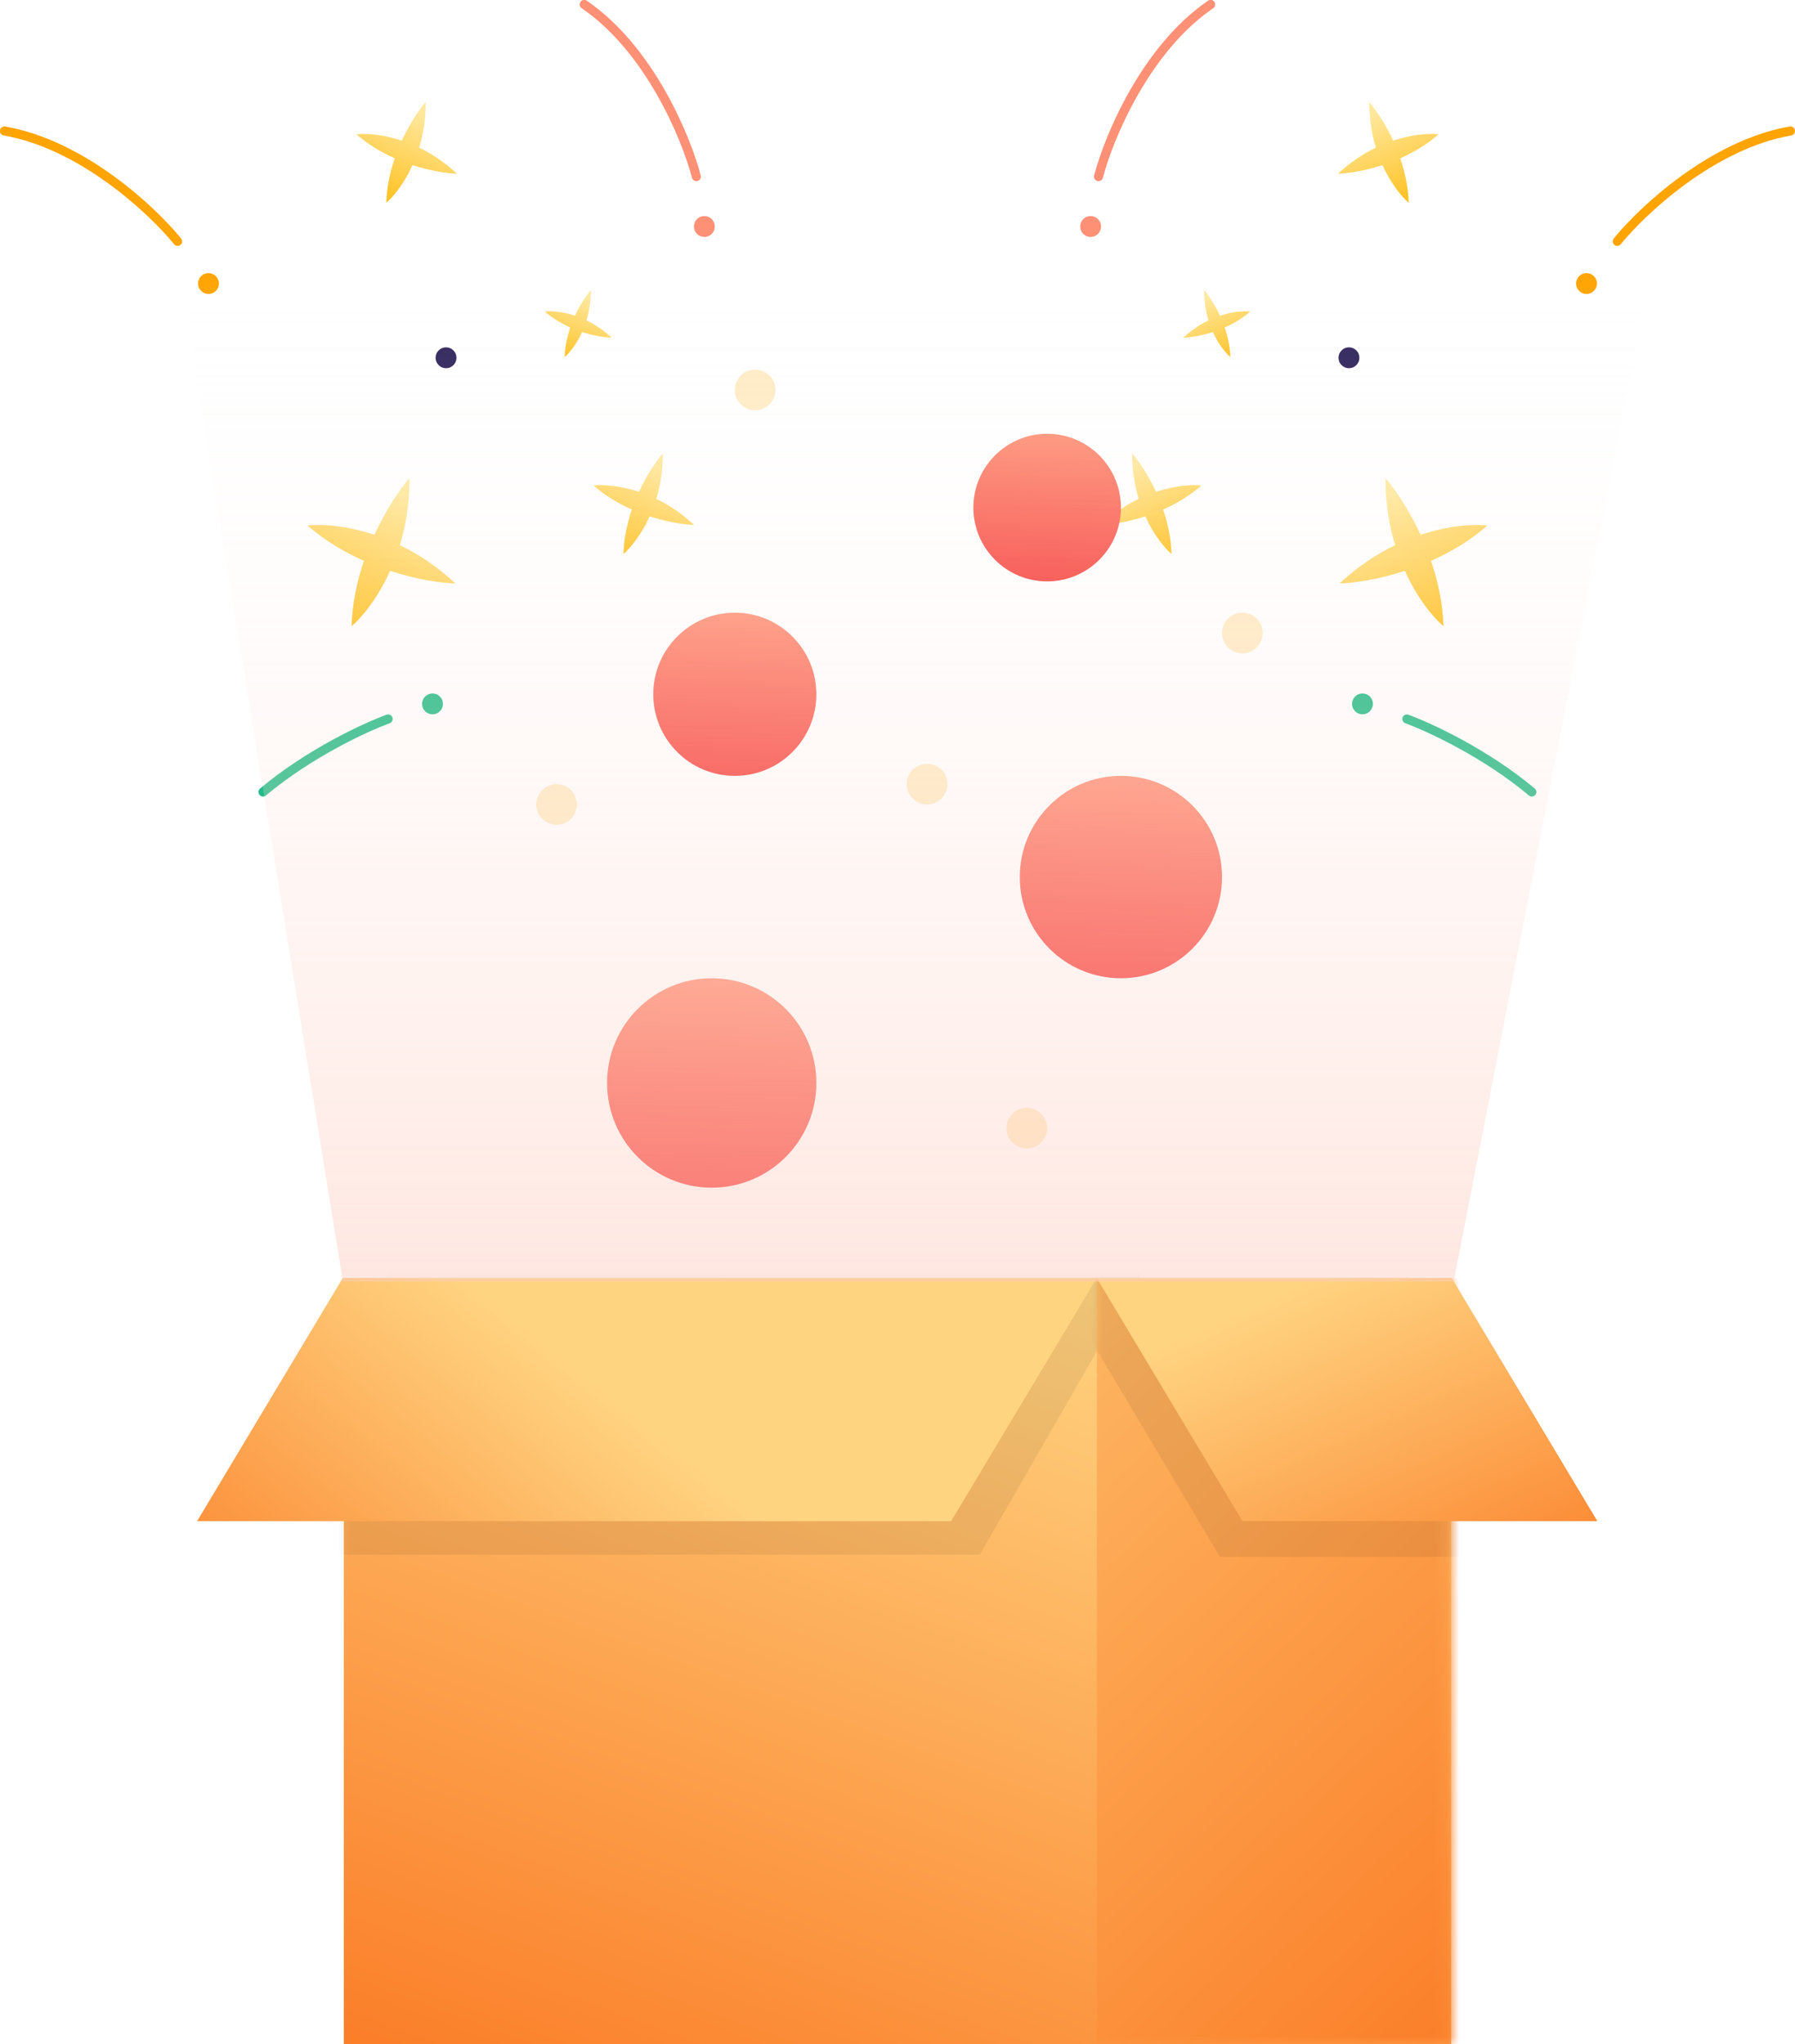 <svg width="145.642" height="165.744" viewBox="0 0 145.642 165.744" fill="none" xmlns="http://www.w3.org/2000/svg" xmlns:xlink="http://www.w3.org/1999/xlink">
	<desc>
			Created with Pixso.
	</desc>
	<defs>
		<linearGradient x1="53.53" y1="37.668" x2="50.531" y2="45.326" id="paint_linear_1_491_0" gradientUnits="userSpaceOnUse">
			<stop stop-color="#FFE89E"/>
			<stop offset="1" stop-color="#FFBF1A"/>
		</linearGradient>
		<linearGradient x1="47.775" y1="24.126" x2="45.779" y2="29.223" id="paint_linear_1_494_0" gradientUnits="userSpaceOnUse">
			<stop stop-color="#FFE89E"/>
			<stop offset="1" stop-color="#FFBF1A"/>
		</linearGradient>
		<linearGradient x1="34.288" y1="9.188" x2="31.289" y2="16.846" id="paint_linear_1_497_0" gradientUnits="userSpaceOnUse">
			<stop stop-color="#FFE89E"/>
			<stop offset="1" stop-color="#FFBF1A"/>
		</linearGradient>
		<linearGradient x1="32.855" y1="40.11" x2="28.443" y2="51.376" id="paint_linear_1_500_0" gradientUnits="userSpaceOnUse">
			<stop stop-color="#FFE89E"/>
			<stop offset="1" stop-color="#FFBF1A"/>
		</linearGradient>
		<linearGradient x1="92.112" y1="37.668" x2="95.111" y2="45.326" id="paint_linear_1_511_0" gradientUnits="userSpaceOnUse">
			<stop stop-color="#FFE89E"/>
			<stop offset="1" stop-color="#FFBF1A"/>
		</linearGradient>
		<linearGradient x1="97.866" y1="24.126" x2="99.863" y2="29.223" id="paint_linear_1_514_0" gradientUnits="userSpaceOnUse">
			<stop stop-color="#FFE89E"/>
			<stop offset="1" stop-color="#FFBF1A"/>
		</linearGradient>
		<linearGradient x1="111.354" y1="9.188" x2="114.353" y2="16.846" id="paint_linear_1_517_0" gradientUnits="userSpaceOnUse">
			<stop stop-color="#FFE89E"/>
			<stop offset="1" stop-color="#FFBF1A"/>
		</linearGradient>
		<linearGradient x1="112.786" y1="40.11" x2="117.199" y2="51.376" id="paint_linear_1_520_0" gradientUnits="userSpaceOnUse">
			<stop stop-color="#FFE89E"/>
			<stop offset="1" stop-color="#FFBF1A"/>
		</linearGradient>
		<linearGradient x1="57.91" y1="92.135" x2="21.857" y2="190.678" id="paint_linear_1_531_0" gradientUnits="userSpaceOnUse">
			<stop stop-color="#FFD481"/>
			<stop offset="1" stop-color="#FA620C"/>
		</linearGradient>
		<linearGradient x1="43.225" y1="99.694" x2="151.62" y2="216.101" id="paint_linear_1_535_0" gradientUnits="userSpaceOnUse">
			<stop stop-color="#FFD481"/>
			<stop offset="0.833" stop-color="#FA620C"/>
		</linearGradient>
		<linearGradient x1="29.075" y1="96.585" x2="-3.293" y2="136.569" id="paint_linear_1_536_0" gradientUnits="userSpaceOnUse">
			<stop stop-color="#FFD481"/>
			<stop offset="1" stop-color="#FA620C"/>
		</linearGradient>
		<linearGradient x1="122.334" y1="96.585" x2="140.341" y2="136.569" id="paint_linear_1_540_0" gradientUnits="userSpaceOnUse">
			<stop stop-color="#FFD481"/>
			<stop offset="1" stop-color="#FA620C"/>
		</linearGradient>
		<linearGradient x1="58.39" y1="76.521" x2="57.577" y2="99.496" id="paint_linear_1_541_0" gradientUnits="userSpaceOnUse">
			<stop stop-color="#FF9F81"/>
			<stop offset="1" stop-color="#F53838"/>
		</linearGradient>
		<linearGradient x1="91.569" y1="60.206" x2="90.784" y2="82.407" id="paint_linear_1_542_0" gradientUnits="userSpaceOnUse">
			<stop stop-color="#FF9F81"/>
			<stop offset="1" stop-color="#F53838"/>
		</linearGradient>
		<linearGradient x1="60.122" y1="47.497" x2="59.489" y2="65.401" id="paint_linear_1_543_0" gradientUnits="userSpaceOnUse">
			<stop stop-color="#FF9F81"/>
			<stop offset="1" stop-color="#F53838"/>
		</linearGradient>
		<linearGradient x1="85.416" y1="33.198" x2="84.843" y2="49.393" id="paint_linear_1_544_0" gradientUnits="userSpaceOnUse">
			<stop stop-color="#FF9F81"/>
			<stop offset="1" stop-color="#F53838"/>
		</linearGradient>
		<linearGradient x1="73.29" y1="18.58" x2="73.29" y2="199.904" id="paint_linear_1_550_0" gradientUnits="userSpaceOnUse">
			<stop stop-color="#FFFFFF" stop-opacity="0"/>
			<stop offset="1" stop-color="#FE9277"/>
		</linearGradient>
	</defs>
	<path id="Union" d="M51.846 39.882C52.502 38.456 53.272 37.349 53.78 36.765C53.79 38.142 53.578 39.377 53.249 40.451C54.26 40.939 55.311 41.622 56.316 42.565C55.542 42.542 54.206 42.354 52.714 41.868C52.026 43.385 51.156 44.433 50.586 44.92C50.624 43.644 50.893 42.42 51.271 41.316C50.204 40.843 49.123 40.21 48.16 39.371C48.905 39.284 50.265 39.357 51.846 39.882Z" clip-rule="evenodd" fill="url(#paint_linear_1_491_0)" fill-opacity="1" fill-rule="evenodd"/>
	<path id="Union" d="M46.654 25.599C47.091 24.65 47.603 23.913 47.942 23.524C47.948 24.441 47.807 25.264 47.588 25.978C48.261 26.303 48.961 26.758 49.63 27.385C49.114 27.37 48.226 27.245 47.232 26.921C46.774 27.931 46.195 28.628 45.816 28.953C45.841 28.103 46.02 27.289 46.271 26.554C45.562 26.239 44.842 25.817 44.201 25.259C44.697 25.201 45.602 25.25 46.654 25.599Z" clip-rule="evenodd" fill="url(#paint_linear_1_494_0)" fill-opacity="1" fill-rule="evenodd"/>
	<path id="Union" d="M32.603 11.402C33.26 9.976 34.029 8.868 34.538 8.284C34.548 9.662 34.336 10.897 34.007 11.971C35.018 12.459 36.069 13.142 37.074 14.085C36.3 14.061 34.964 13.874 33.472 13.388C32.784 14.905 31.914 15.953 31.344 16.44C31.382 15.164 31.651 13.94 32.029 12.836C30.962 12.363 29.881 11.729 28.918 10.891C29.663 10.803 31.023 10.876 32.603 11.402Z" clip-rule="evenodd" fill="url(#paint_linear_1_497_0)" fill-opacity="1" fill-rule="evenodd"/>
	<path id="Union" d="M30.377 43.367C31.343 41.269 32.475 39.64 33.223 38.781C33.238 40.807 32.925 42.625 32.442 44.205C33.93 44.922 35.476 45.927 36.954 47.314C35.815 47.28 33.85 47.004 31.655 46.289C30.642 48.521 29.363 50.062 28.524 50.78C28.581 48.901 28.976 47.101 29.531 45.477C27.962 44.782 26.372 43.849 24.954 42.615C26.051 42.487 28.051 42.594 30.377 43.367Z" clip-rule="evenodd" fill="url(#paint_linear_1_500_0)" fill-opacity="1" fill-rule="evenodd"/>
	<circle id="Ellipse 199" r="0.847" transform="matrix(0.931 0.365 -0.365 0.931 36.19 29.011)" fill="#2F235A" fill-opacity="1"/>
	<circle id="Ellipse 200" r="0.847" transform="matrix(0.931 0.365 -0.365 0.931 57.15 18.367)" fill="#FE9076" fill-opacity="1"/>
	<circle id="Ellipse 201" r="0.847" transform="matrix(0.931 0.365 -0.365 0.931 16.915 22.991)" fill="#FFA400" fill-opacity="1"/>
	<circle id="Ellipse 202" r="0.847" transform="matrix(0.931 0.365 -0.365 0.931 35.093 57.076)" fill="#23BB86" fill-opacity="1"/>
	<path id="Vector 95" d="M56.5 14.32C55.68 11.17 52.71 3.98 47.4 0.36" stroke="#FE9076" stroke-opacity="1" stroke-width="0.737" stroke-linecap="round"/>
	<path id="Vector 96" d="M14.41 19.57C12.36 17.05 6.68 11.72 0.36 10.62" stroke="#FFA400" stroke-opacity="1" stroke-width="0.737" stroke-linecap="round"/>
	<path id="Vector 97" d="M31.49 58.3C29.67 58.96 25.1 61.07 21.34 64.22" stroke="#23BB86" stroke-opacity="1" stroke-width="0.737" stroke-linecap="round"/>
	<path id="Union" d="M93.796 39.882C93.139 38.456 92.37 37.349 91.862 36.765C91.852 38.142 92.064 39.377 92.393 40.451C91.381 40.939 90.33 41.622 89.326 42.565C90.1 42.542 91.435 42.354 92.928 41.868C93.616 43.385 94.486 44.433 95.056 44.92C95.017 43.644 94.749 42.42 94.371 41.316C95.438 40.843 96.519 40.21 97.482 39.371C96.737 39.284 95.377 39.357 93.796 39.882Z" clip-rule="evenodd" fill="url(#paint_linear_1_511_0)" fill-opacity="1" fill-rule="evenodd"/>
	<path id="Union" d="M98.987 25.599C98.55 24.65 98.038 23.913 97.7 23.524C97.693 24.441 97.835 25.264 98.053 25.978C97.38 26.303 96.681 26.758 96.012 27.385C96.527 27.37 97.416 27.245 98.41 26.921C98.868 27.931 99.447 28.628 99.826 28.953C99.8 28.103 99.621 27.289 99.37 26.554C100.08 26.239 100.8 25.817 101.441 25.259C100.945 25.201 100.04 25.25 98.987 25.599Z" clip-rule="evenodd" fill="url(#paint_linear_1_514_0)" fill-opacity="1" fill-rule="evenodd"/>
	<path id="Union" d="M113.038 11.402C112.381 9.976 111.612 8.868 111.104 8.284C111.094 9.662 111.306 10.897 111.635 11.971C110.623 12.459 109.572 13.142 108.568 14.085C109.342 14.061 110.677 13.874 112.17 13.388C112.858 14.905 113.728 15.953 114.298 16.44C114.259 15.164 113.991 13.94 113.613 12.836C114.68 12.363 115.761 11.729 116.724 10.891C115.979 10.803 114.619 10.876 113.038 11.402Z" clip-rule="evenodd" fill="url(#paint_linear_1_517_0)" fill-opacity="1" fill-rule="evenodd"/>
	<path id="Union" d="M115.265 43.367C114.298 41.269 113.167 39.64 112.419 38.781C112.404 40.807 112.716 42.625 113.2 44.205C111.712 44.922 110.166 45.927 108.688 47.314C109.827 47.28 111.791 47.004 113.987 46.289C114.999 48.521 116.279 50.062 117.118 50.78C117.061 48.901 116.666 47.101 116.111 45.477C117.68 44.782 119.27 43.849 120.687 42.615C119.591 42.487 117.591 42.594 115.265 43.367Z" clip-rule="evenodd" fill="url(#paint_linear_1_520_0)" fill-opacity="1" fill-rule="evenodd"/>
	<circle id="Ellipse 199" r="0.847" transform="matrix(-0.931 0.365 0.365 0.931 109.451 29.011)" fill="#2F235A" fill-opacity="1"/>
	<circle id="Ellipse 200" r="0.847" transform="matrix(-0.931 0.365 0.365 0.931 88.491 18.367)" fill="#FE9076" fill-opacity="1"/>
	<circle id="Ellipse 201" r="0.847" transform="matrix(-0.931 0.365 0.365 0.931 128.726 22.991)" fill="#FFA400" fill-opacity="1"/>
	<circle id="Ellipse 202" r="0.847" transform="matrix(-0.931 0.365 0.365 0.931 110.548 57.076)" fill="#23BB86" fill-opacity="1"/>
	<path id="Vector 95" d="M89.13 14.32C89.95 11.17 92.93 3.98 98.23 0.36" stroke="#FE9076" stroke-opacity="1" stroke-width="0.737" stroke-linecap="round"/>
	<path id="Vector 96" d="M131.22 19.57C133.27 17.05 138.95 11.72 145.27 10.62" stroke="#FFA400" stroke-opacity="1" stroke-width="0.737" stroke-linecap="round"/>
	<path id="Vector 97" d="M114.15 58.3C115.96 58.96 120.53 61.07 124.29 64.22" stroke="#23BB86" stroke-opacity="1" stroke-width="0.737" stroke-linecap="round"/>
	<rect id="Rectangle 320" x="27.896" y="103.634" width="89.85" height="62.11" fill="url(#paint_linear_1_531_0)" fill-opacity="1"/>
	<mask id="mask1_533" mask-type="alpha" maskUnits="userSpaceOnUse" x="27.896" y="103.634" width="89.85" height="62.11">
		<rect id="Rectangle 322" x="27.896" y="103.634" width="89.85" height="62.11" fill="#C4C4C4" fill-opacity="1"/>
	</mask>
	<g mask="url(#mask1_533)">
		<path id="Rectangle 325" d="M32.14 102.05L93.32 102.05L79.5 126.06L18.31 126.06L32.14 102.05Z" fill="#000000" fill-opacity="0.07" fill-rule="nonzero"/>
	</g>
	<g mask="url(#mask1_533)">
		<rect id="Rectangle 321" x="88.998" y="103.634" width="89.85" height="62.11" fill="url(#paint_linear_1_535_0)" fill-opacity="1"/>
	</g>
	<path id="Rectangle 323" d="M27.81 103.63L88.99 103.63L77.17 123.35L15.99 123.35L27.81 103.63Z" fill="url(#paint_linear_1_536_0)" fill-opacity="1" fill-rule="nonzero"/>
	<mask id="mask1_538" mask-type="alpha" maskUnits="userSpaceOnUse" x="88.998" y="103.634" width="28.748" height="62.11">
		<rect id="Rectangle 326" x="88.998" y="103.634" width="28.748" height="62.11" fill="#C4C4C4" fill-opacity="1"/>
	</mask>
	<g mask="url(#mask1_538)">
		<path id="Rectangle 327" d="M114.24 103.53L85.45 103.53L98.98 126.23L127.77 126.23L114.24 103.53Z" fill="#000000" fill-opacity="0.07" fill-rule="nonzero"/>
	</g>
	<path id="Rectangle 324" d="M117.79 103.63L88.99 103.63L100.81 123.35L129.61 123.35L117.79 103.63Z" fill="url(#paint_linear_1_540_0)" fill-opacity="1" fill-rule="nonzero"/>
	<circle id="Ellipse 206" cx="57.747" cy="87.814" r="8.491" fill="url(#paint_linear_1_541_0)" fill-opacity="1"/>
	<circle id="Ellipse 207" cx="90.948" cy="71.118" r="8.205" fill="url(#paint_linear_1_542_0)" fill-opacity="1"/>
	<circle id="Ellipse 208" cx="59.621" cy="56.297" r="6.616" fill="url(#paint_linear_1_543_0)" fill-opacity="1"/>
	<circle id="Ellipse 212" cx="84.963" cy="41.158" r="5.985" fill="url(#paint_linear_1_544_0)" fill-opacity="1"/>
	<circle id="Ellipse 221" cx="75.222" cy="63.581" r="1.65" fill="#FFA800" fill-opacity="0.23"/>
	<circle id="Ellipse 224" cx="100.803" cy="51.331" r="1.65" fill="#FFA800" fill-opacity="0.23"/>
	<circle id="Ellipse 225" cx="61.271" cy="31.622" r="1.65" fill="#FFA800" fill-opacity="0.23"/>
	<circle id="Ellipse 222" cx="83.313" cy="91.479" r="1.65" fill="#FFA800" fill-opacity="0.23"/>
	<circle id="Ellipse 223" cx="45.162" cy="65.231" r="1.65" fill="#FFA800" fill-opacity="0.23"/>
	<path id="Vector 99" d="M27.82 103.92L117.95 103.92L134.58 18.57L13.98 18.57L27.82 103.92Z" fill="url(#paint_linear_1_550_0)" fill-opacity="1" fill-rule="evenodd"/>
</svg>

